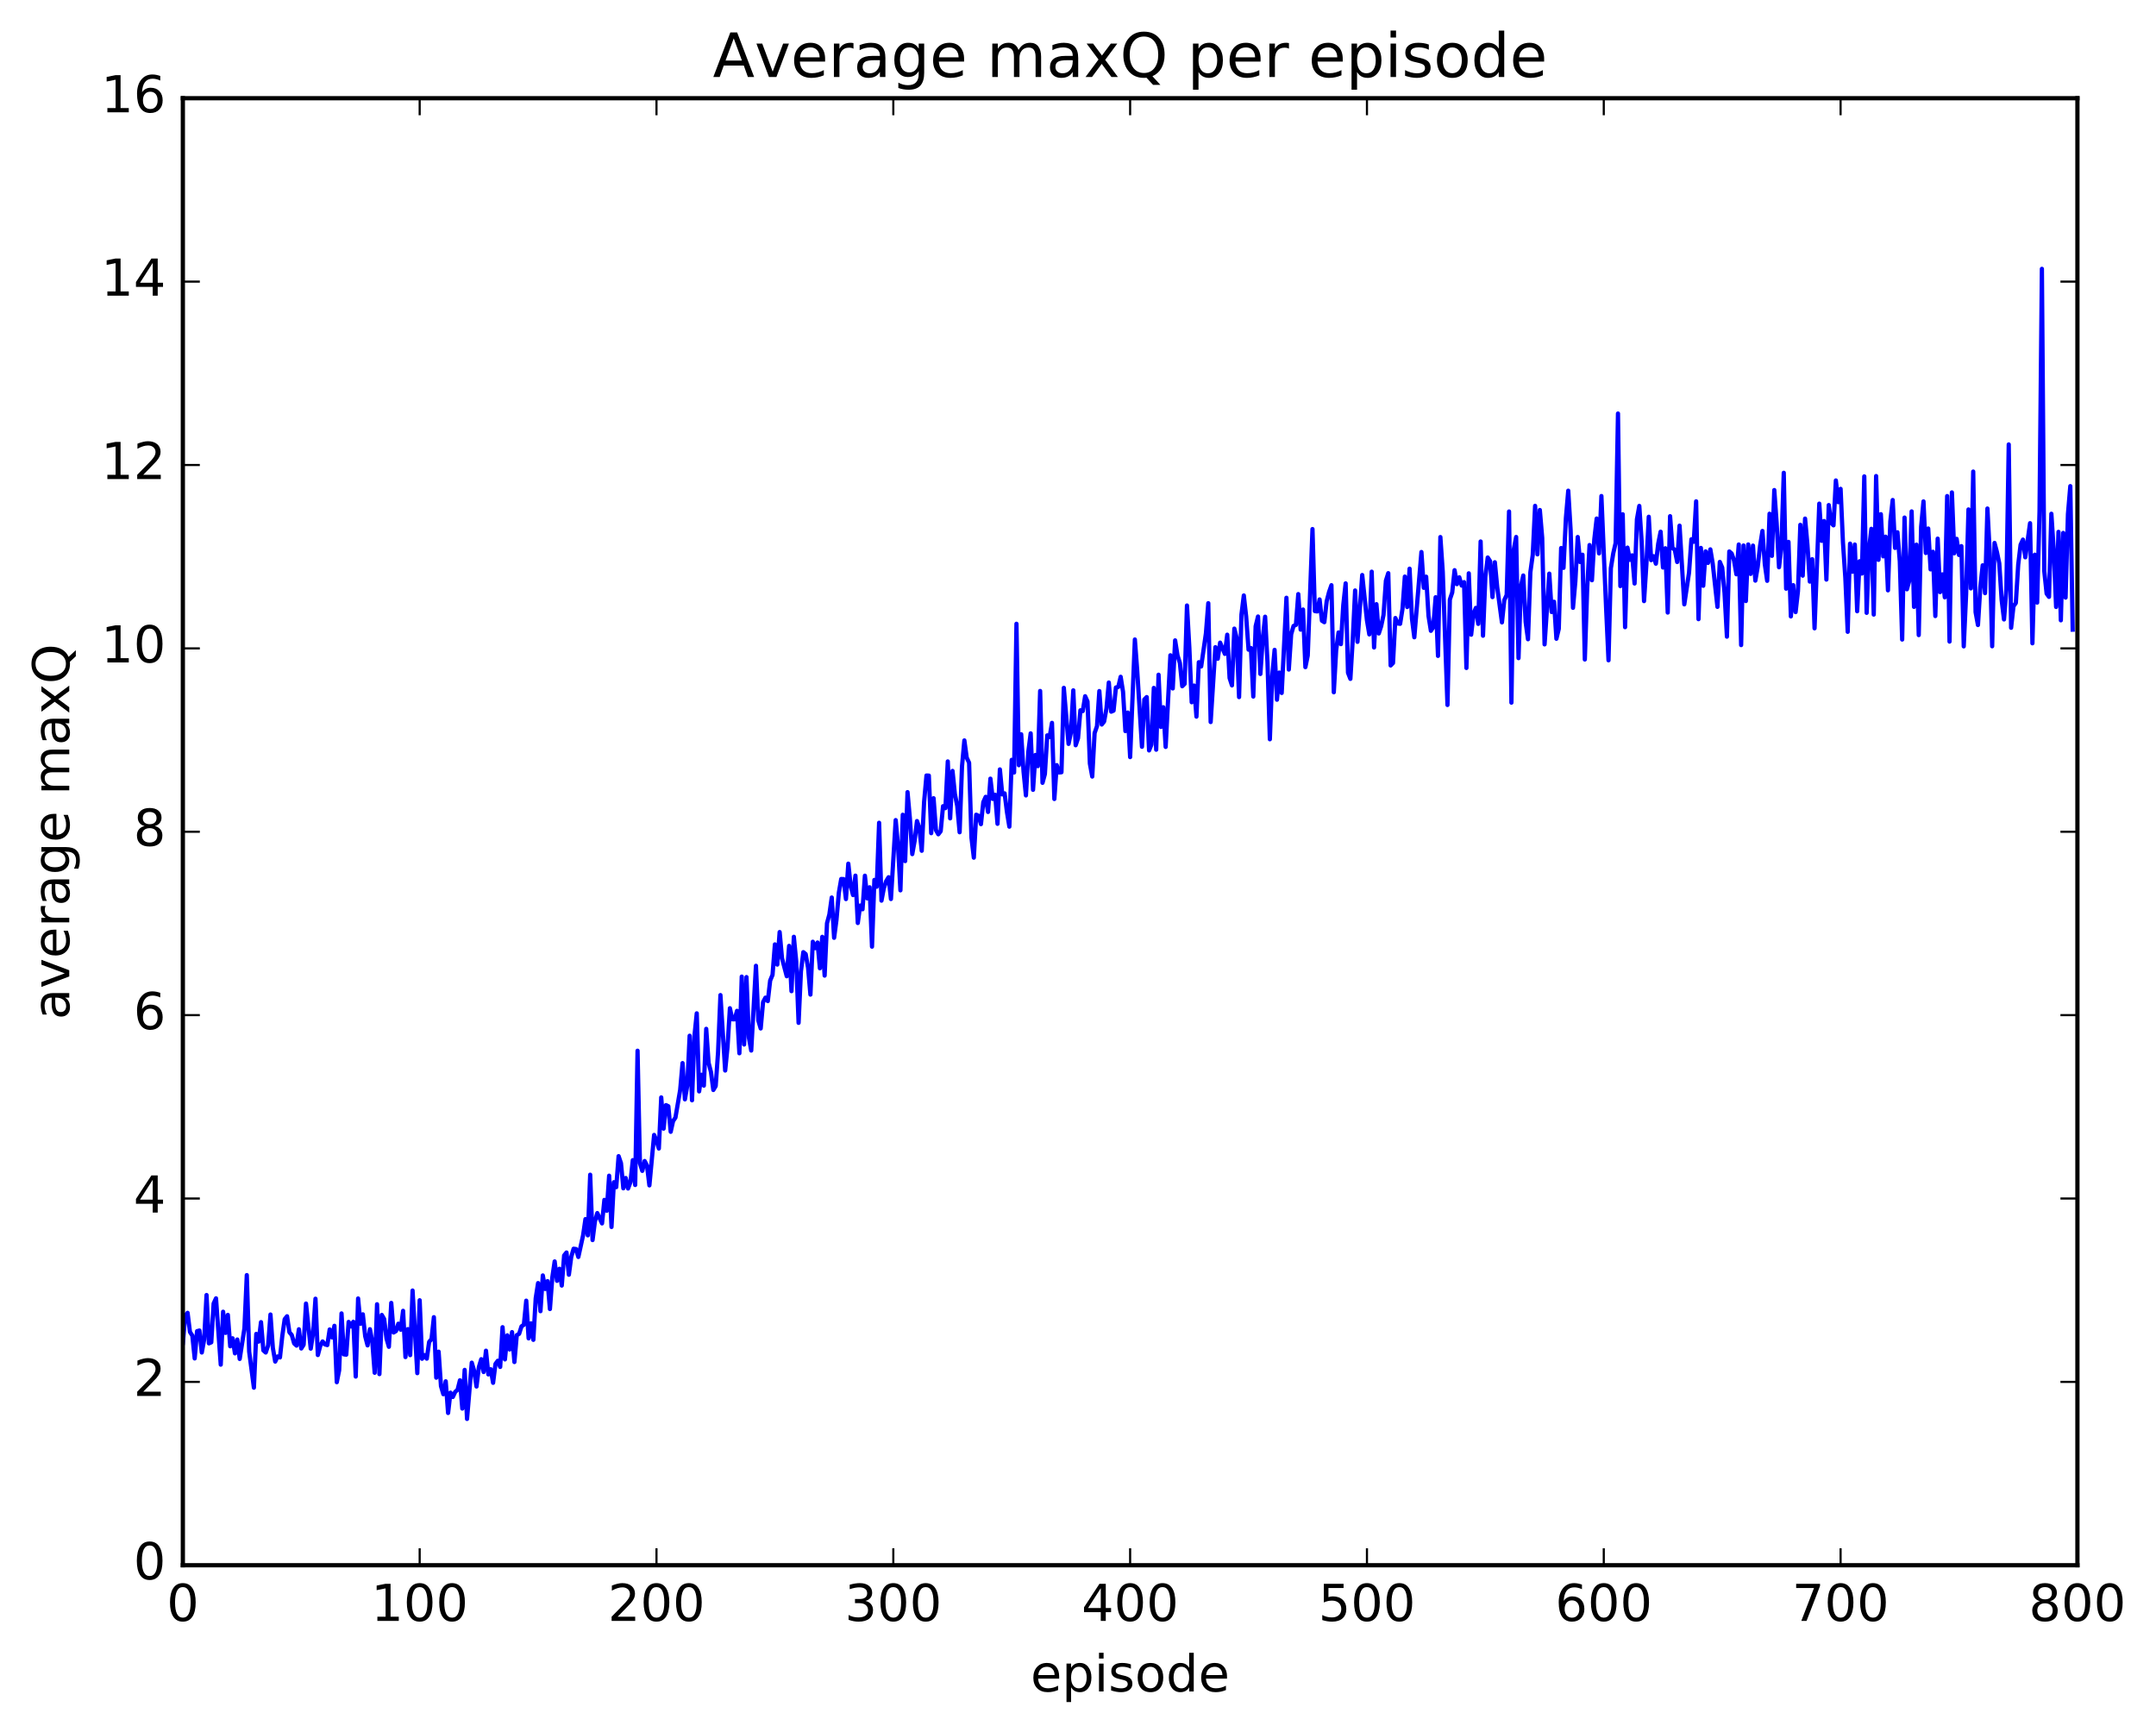 <?xml version="1.0" encoding="utf-8" standalone="no"?>
<!DOCTYPE svg PUBLIC "-//W3C//DTD SVG 1.1//EN"
  "http://www.w3.org/Graphics/SVG/1.1/DTD/svg11.dtd">
<!-- Created with matplotlib (http://matplotlib.org/) -->
<svg height="408pt" version="1.1" viewBox="0 0 508 408" width="508pt" xmlns="http://www.w3.org/2000/svg" xmlns:xlink="http://www.w3.org/1999/xlink">
 <defs>
  <style type="text/css">
*{stroke-linecap:butt;stroke-linejoin:round;stroke-miterlimit:100000;}
  </style>
 </defs>
 <g id="figure_1">
  <g id="patch_1">
   <path d="M 0 408.169 
L 508.136 408.169 
L 508.136 0 
L 0 0 
z
" style="fill:#ffffff;"/>
  </g>
  <g id="axes_1">
   <g id="patch_2">
    <path d="M 43.084 368.742 
L 489.484 368.742 
L 489.484 23.142 
L 43.084 23.142 
z
" style="fill:#ffffff;"/>
   </g>
   <g id="line2d_1">
    <path clip-path="url(#pddc02f835e)" d="M 43.084 316.364 
L 43.642 309.959 
L 44.2 309.282 
L 44.758 313.789 
L 45.316 314.629 
L 45.874 320.016 
L 46.432 313.602 
L 46.99 313.443 
L 47.548 318.622 
L 48.106 315.549 
L 48.664 305.084 
L 49.222 316.47 
L 49.78 316.227 
L 50.338 307.076 
L 50.896 305.86 
L 52.012 321.485 
L 52.57 309.016 
L 53.128 314.009 
L 53.686 309.763 
L 54.244 317.156 
L 54.802 315.281 
L 55.36 318.825 
L 55.918 315.565 
L 56.476 320.141 
L 57.592 312.934 
L 58.15 300.391 
L 58.708 318.394 
L 59.824 326.909 
L 60.382 314.243 
L 60.94 316.06 
L 61.498 311.472 
L 62.056 318.13 
L 62.614 318.622 
L 63.172 316.99 
L 63.73 309.677 
L 64.288 317.533 
L 64.846 320.758 
L 65.404 319.564 
L 65.962 319.788 
L 66.52 314.688 
L 67.078 310.777 
L 67.636 310.088 
L 68.194 313.858 
L 68.752 314.52 
L 69.31 316.493 
L 69.868 316.998 
L 70.426 313.149 
L 70.984 317.672 
L 71.542 316.797 
L 72.1 307.095 
L 73.216 317.714 
L 73.774 314.06 
L 74.332 305.956 
L 74.89 319.225 
L 75.448 317.097 
L 76.006 316.02 
L 76.564 316.715 
L 77.122 316.874 
L 77.68 313.196 
L 78.238 315.078 
L 78.796 312.338 
L 79.354 325.62 
L 79.912 322.809 
L 80.47 309.419 
L 81.028 319.063 
L 81.586 319.132 
L 82.144 311.42 
L 82.702 312.49 
L 83.26 311.379 
L 83.818 324.292 
L 84.376 305.897 
L 84.934 311.858 
L 85.492 309.628 
L 86.05 314.799 
L 86.608 316.947 
L 87.166 313.137 
L 87.724 316.128 
L 88.282 323.399 
L 88.84 307.257 
L 89.398 323.713 
L 89.956 309.773 
L 90.514 310.736 
L 91.072 315.331 
L 91.63 317.277 
L 92.188 306.945 
L 92.746 313.91 
L 93.304 313.571 
L 93.862 311.842 
L 94.42 313.254 
L 94.978 308.806 
L 95.536 319.7 
L 96.094 313.113 
L 96.652 319.245 
L 97.21 304.028 
L 98.326 323.488 
L 98.884 306.318 
L 99.442 320.099 
L 100 319.233 
L 100.558 320.075 
L 101.116 316.128 
L 101.674 315.454 
L 102.232 310.305 
L 102.79 324.555 
L 103.348 318.427 
L 103.906 326.544 
L 104.464 328.448 
L 105.022 325.408 
L 105.58 332.87 
L 106.138 328.08 
L 106.696 329.099 
L 107.254 327.894 
L 107.812 327.415 
L 108.37 325.17 
L 108.928 331.83 
L 109.486 322.721 
L 110.044 334.272 
L 111.16 321.021 
L 111.718 322.934 
L 112.276 326.636 
L 112.834 322.058 
L 113.392 320.2 
L 113.95 323.223 
L 114.508 318.199 
L 115.066 323.785 
L 115.624 322.566 
L 116.182 325.764 
L 116.74 321.319 
L 117.298 320.562 
L 117.856 322.02 
L 118.414 312.662 
L 118.972 320.25 
L 119.53 314.579 
L 120.088 317.914 
L 120.646 313.821 
L 121.204 320.868 
L 121.762 314.54 
L 122.32 314.218 
L 122.878 312.468 
L 123.436 312.085 
L 123.994 306.417 
L 124.552 315.288 
L 125.11 311.752 
L 125.668 315.64 
L 126.226 305.83 
L 126.784 302.27 
L 127.342 308.89 
L 127.9 300.471 
L 128.458 303.655 
L 129.016 301.811 
L 129.574 308.383 
L 130.132 300.969 
L 130.69 297.169 
L 131.248 301.737 
L 131.806 298.907 
L 132.364 302.854 
L 132.922 295.758 
L 133.48 295.066 
L 134.038 300.301 
L 134.596 296.094 
L 135.154 294.18 
L 135.712 294.246 
L 136.27 296.116 
L 137.386 291.031 
L 137.944 287.199 
L 138.502 291.023 
L 139.06 276.741 
L 139.618 292.135 
L 140.176 287.759 
L 140.734 285.774 
L 141.85 288.212 
L 142.408 282.667 
L 142.966 285.235 
L 143.524 276.973 
L 144.082 289.052 
L 144.64 278.507 
L 145.198 279.673 
L 145.756 272.371 
L 146.314 274.016 
L 146.872 279.94 
L 147.43 277.514 
L 147.988 279.991 
L 148.546 278.477 
L 149.104 273.311 
L 149.662 279.163 
L 150.22 247.534 
L 150.778 274.029 
L 151.336 275.836 
L 151.894 273.51 
L 152.452 274.602 
L 153.01 279.252 
L 154.126 267.369 
L 154.684 268.739 
L 155.242 270.571 
L 155.8 258.527 
L 156.358 265.889 
L 156.916 260.346 
L 157.474 260.614 
L 158.032 266.627 
L 158.59 264.11 
L 159.148 263.289 
L 160.264 256.761 
L 160.822 250.447 
L 161.38 258.988 
L 161.938 255.728 
L 162.496 244.003 
L 163.054 259.209 
L 163.612 244.193 
L 164.17 238.723 
L 164.728 257.114 
L 165.286 253.199 
L 165.844 255.755 
L 166.402 242.376 
L 166.96 250.382 
L 167.518 252.549 
L 168.076 256.78 
L 168.634 255.845 
L 169.192 247.893 
L 169.75 234.423 
L 170.866 252.194 
L 171.424 246.621 
L 171.982 237.518 
L 172.54 240.126 
L 173.098 240.123 
L 173.656 238.135 
L 174.214 248.128 
L 174.772 230.072 
L 175.33 246.063 
L 175.888 230.185 
L 176.446 244.389 
L 177.004 247.486 
L 178.12 227.523 
L 178.678 240.403 
L 179.236 242.284 
L 179.794 236.097 
L 180.352 235.031 
L 180.91 235.835 
L 181.468 231 
L 182.026 229.659 
L 182.584 222.48 
L 183.142 227.24 
L 183.7 219.575 
L 184.258 225.747 
L 185.374 229.981 
L 185.932 222.831 
L 186.49 233.5 
L 187.048 220.691 
L 187.606 226.501 
L 188.164 240.962 
L 188.722 228.794 
L 189.28 224.309 
L 189.838 224.772 
L 190.396 227.945 
L 190.954 234.308 
L 191.512 221.856 
L 192.07 223.366 
L 192.628 222.037 
L 193.186 228.111 
L 193.744 220.703 
L 194.302 229.832 
L 194.86 217.492 
L 195.418 215.423 
L 195.976 211.438 
L 196.534 220.928 
L 197.092 216.688 
L 197.65 210.307 
L 198.208 207.075 
L 198.766 207.096 
L 199.324 211.804 
L 199.882 203.465 
L 200.44 208.701 
L 200.998 210.862 
L 201.556 206.287 
L 202.114 217.441 
L 202.672 213.325 
L 203.23 214.206 
L 203.788 206.301 
L 204.346 211.648 
L 204.904 209.026 
L 205.462 223.015 
L 206.02 207.299 
L 206.578 208.897 
L 207.136 193.829 
L 207.694 212.173 
L 208.252 209.253 
L 208.81 207.567 
L 209.368 206.658 
L 209.926 211.788 
L 211.042 193.201 
L 211.6 199.391 
L 212.158 209.744 
L 212.716 191.933 
L 213.274 202.859 
L 213.832 186.61 
L 214.39 192.823 
L 214.948 201.211 
L 215.506 198.094 
L 216.064 193.424 
L 216.622 195.068 
L 217.18 200.423 
L 217.738 188.903 
L 218.296 182.697 
L 218.854 182.718 
L 219.412 196.277 
L 219.97 188.047 
L 220.528 195.563 
L 221.086 196.54 
L 221.644 195.814 
L 222.202 189.922 
L 222.76 190.377 
L 223.318 179.379 
L 223.876 192.787 
L 224.434 181.613 
L 224.992 187.06 
L 225.55 189.868 
L 226.108 196.061 
L 226.666 180.585 
L 227.224 174.43 
L 227.782 178.494 
L 228.34 179.697 
L 228.898 197.332 
L 229.456 202.048 
L 230.014 191.935 
L 230.572 192.191 
L 231.13 194.151 
L 231.688 188.973 
L 232.246 187.724 
L 232.804 191.282 
L 233.362 183.439 
L 233.92 188.216 
L 234.478 187.225 
L 235.036 194.075 
L 235.594 181.259 
L 236.152 187.141 
L 236.71 186.903 
L 237.268 191.348 
L 237.826 194.744 
L 238.384 179.007 
L 238.942 181.992 
L 239.5 146.955 
L 240.058 180.27 
L 240.616 172.982 
L 241.174 181.799 
L 241.732 187.386 
L 242.29 177.16 
L 242.848 172.766 
L 243.406 186.066 
L 243.964 177.866 
L 244.522 180.495 
L 245.08 162.78 
L 245.638 184.417 
L 246.196 182.359 
L 246.754 173.24 
L 247.312 173.637 
L 247.87 170.297 
L 248.428 188.225 
L 248.986 180.244 
L 249.544 181.984 
L 250.102 181.924 
L 250.66 162.044 
L 251.776 175.248 
L 252.334 172.58 
L 252.892 162.63 
L 253.45 175.564 
L 254.008 173.911 
L 254.566 167.337 
L 255.124 167.524 
L 255.682 164.02 
L 256.24 165.258 
L 256.798 179.881 
L 257.356 182.939 
L 257.914 172.697 
L 258.472 171.086 
L 259.03 162.802 
L 259.588 170.685 
L 260.146 169.994 
L 260.704 166.91 
L 261.262 160.789 
L 261.82 167.655 
L 262.378 167.413 
L 262.936 161.958 
L 263.494 161.824 
L 264.052 159.441 
L 264.61 162.958 
L 265.168 172.234 
L 265.726 167.859 
L 266.284 178.359 
L 267.4 150.652 
L 267.958 158.053 
L 269.074 175.925 
L 269.632 164.79 
L 270.19 164.218 
L 270.748 176.784 
L 271.306 175.403 
L 271.864 162.06 
L 272.422 176.613 
L 272.98 158.954 
L 273.538 171.257 
L 274.096 166.613 
L 274.654 175.959 
L 275.77 154.372 
L 276.328 162.181 
L 276.886 150.861 
L 277.444 154.39 
L 278.002 156.188 
L 278.56 161.664 
L 279.118 161.11 
L 279.676 142.645 
L 280.234 152.578 
L 280.792 165.436 
L 281.35 161.51 
L 281.908 168.822 
L 282.466 156.002 
L 283.024 157.004 
L 284.14 149.202 
L 284.698 142.101 
L 285.256 170.096 
L 286.372 152.461 
L 286.93 155.186 
L 287.488 151.395 
L 288.604 154.049 
L 289.162 149.524 
L 289.72 159.733 
L 290.278 161.464 
L 290.836 148.093 
L 291.394 150.34 
L 291.952 164.223 
L 292.51 144.798 
L 293.068 140.279 
L 293.626 145.266 
L 294.184 153.052 
L 294.742 152.66 
L 295.3 164.091 
L 295.858 147.533 
L 296.416 145.236 
L 296.974 158.773 
L 297.532 150.405 
L 298.09 145.288 
L 298.648 156.008 
L 299.206 174.158 
L 299.764 159.283 
L 300.322 153.095 
L 300.88 164.841 
L 301.438 158.437 
L 301.996 163.248 
L 303.112 140.824 
L 303.67 157.735 
L 304.228 149.428 
L 304.786 147.461 
L 305.344 147.223 
L 305.902 139.956 
L 306.46 148.327 
L 307.018 143.589 
L 307.576 157.166 
L 308.134 154.427 
L 309.25 124.637 
L 309.808 143.962 
L 310.366 144.04 
L 310.924 141.218 
L 311.482 146.231 
L 312.04 146.575 
L 312.598 141.621 
L 313.156 139.467 
L 313.714 137.862 
L 314.272 163.083 
L 314.83 153.195 
L 315.388 148.994 
L 315.946 151.744 
L 316.504 142.562 
L 317.062 137.431 
L 317.62 158.484 
L 318.178 159.929 
L 318.736 150.655 
L 319.294 139.104 
L 319.852 151.207 
L 320.968 135.466 
L 322.084 146.132 
L 322.642 149.451 
L 323.2 134.679 
L 323.758 152.534 
L 324.316 142.333 
L 324.874 149.233 
L 325.432 147.514 
L 325.99 144.857 
L 326.548 136.804 
L 327.106 135.027 
L 327.664 156.77 
L 328.222 156.189 
L 328.78 145.597 
L 329.338 146.885 
L 329.896 146.958 
L 330.454 143.462 
L 331.012 135.832 
L 331.57 143.003 
L 332.128 133.977 
L 332.686 145.725 
L 333.244 150.129 
L 334.918 130.046 
L 335.476 138.477 
L 336.034 135.857 
L 336.592 145.123 
L 337.15 148.609 
L 337.708 147.746 
L 338.266 140.699 
L 338.824 154.518 
L 339.382 126.521 
L 339.94 134.617 
L 341.056 166.076 
L 341.614 141.252 
L 342.172 139.587 
L 342.73 134.325 
L 343.288 137.615 
L 343.846 136.005 
L 344.404 137.948 
L 344.962 137.138 
L 345.52 157.358 
L 346.078 135.065 
L 346.636 149.523 
L 347.194 144.53 
L 347.752 143.203 
L 348.31 146.972 
L 348.868 127.564 
L 349.426 149.764 
L 349.984 135.874 
L 350.542 131.338 
L 351.1 132.205 
L 351.658 140.665 
L 352.216 132.452 
L 352.774 138.301 
L 353.89 146.624 
L 354.448 141.375 
L 355.006 140.151 
L 355.564 120.5 
L 356.122 165.529 
L 356.68 129.43 
L 357.238 126.502 
L 357.796 155.041 
L 358.354 138.172 
L 358.912 135.577 
L 359.47 146.519 
L 360.028 150.594 
L 360.586 134.81 
L 361.144 130.736 
L 361.702 119.172 
L 362.26 130.596 
L 362.818 120.147 
L 363.376 126.713 
L 363.934 151.801 
L 365.05 135.137 
L 365.608 144.186 
L 366.166 141.756 
L 366.724 150.476 
L 367.282 148.132 
L 367.84 129.104 
L 368.398 133.78 
L 368.956 122.086 
L 369.514 115.599 
L 370.072 124.89 
L 370.63 143.19 
L 371.188 136.97 
L 371.746 126.512 
L 372.304 132.398 
L 372.862 130.682 
L 373.42 155.362 
L 373.978 138.57 
L 374.536 128.405 
L 375.094 136.69 
L 375.652 127.073 
L 376.21 122.164 
L 376.768 130.37 
L 377.326 116.856 
L 378.442 143.454 
L 379 155.55 
L 379.558 133.86 
L 380.116 130.365 
L 380.674 127.924 
L 381.232 97.418 
L 381.79 138.074 
L 382.348 121.149 
L 382.906 147.749 
L 383.464 129.006 
L 384.022 131.883 
L 384.58 130.828 
L 385.138 137.46 
L 385.696 122.339 
L 386.254 119.187 
L 386.812 127.739 
L 387.37 141.61 
L 387.928 132.913 
L 388.486 121.742 
L 389.044 131.961 
L 389.602 131.026 
L 390.16 132.792 
L 390.718 128.061 
L 391.276 125.262 
L 391.834 133.694 
L 392.392 129.165 
L 392.95 144.305 
L 393.508 121.604 
L 394.066 129.109 
L 394.624 129.523 
L 395.182 132.401 
L 395.74 123.838 
L 396.856 142.369 
L 397.972 134.903 
L 398.53 127.043 
L 399.088 127.631 
L 399.646 118.102 
L 400.204 145.862 
L 400.762 129.084 
L 401.32 137.993 
L 401.878 129.892 
L 402.436 132.613 
L 402.994 129.422 
L 403.552 132.754 
L 404.668 142.966 
L 405.226 132.377 
L 405.784 133.701 
L 406.342 139.721 
L 406.9 149.986 
L 407.458 129.917 
L 408.016 130.391 
L 408.574 132.007 
L 409.132 135.286 
L 409.69 128.275 
L 410.248 151.966 
L 410.806 128.513 
L 411.364 141.593 
L 411.922 128.265 
L 412.48 135.202 
L 413.038 128.535 
L 413.596 136.783 
L 414.154 133.544 
L 414.712 128.601 
L 415.27 125.085 
L 415.828 132.913 
L 416.386 136.828 
L 416.944 121.022 
L 417.502 130.95 
L 418.06 115.448 
L 418.618 123.257 
L 419.176 133.634 
L 419.734 128.755 
L 420.292 111.383 
L 420.85 138.686 
L 421.408 127.663 
L 421.966 145.215 
L 422.524 137.856 
L 423.082 144.198 
L 423.64 139.261 
L 424.198 123.635 
L 424.756 135.615 
L 425.314 122.176 
L 425.872 128.305 
L 426.43 137.01 
L 426.988 131.738 
L 427.546 148.014 
L 428.662 118.65 
L 429.22 127.406 
L 429.778 122.747 
L 430.336 136.536 
L 430.894 118.985 
L 431.452 123.135 
L 432.01 123.759 
L 432.568 113.188 
L 433.126 118.296 
L 433.684 115.165 
L 434.242 127.833 
L 434.8 136.123 
L 435.358 148.844 
L 435.916 128.068 
L 436.474 134.697 
L 437.032 128.286 
L 437.59 143.996 
L 438.148 132.218 
L 438.706 135.116 
L 439.264 112.228 
L 439.822 144.375 
L 440.38 129.386 
L 440.938 124.582 
L 441.496 144.78 
L 442.054 112.149 
L 442.612 131.885 
L 443.17 121.133 
L 443.728 131.069 
L 444.286 126.431 
L 444.844 139.07 
L 445.402 122.818 
L 445.96 117.793 
L 446.518 129.085 
L 447.076 125.382 
L 447.634 132.245 
L 448.192 150.665 
L 448.75 121.932 
L 449.308 138.827 
L 449.866 136.809 
L 450.424 120.477 
L 450.982 142.967 
L 451.54 128.302 
L 452.098 149.614 
L 452.656 124.122 
L 453.214 118.12 
L 453.772 130.279 
L 454.33 124.512 
L 454.888 134.135 
L 455.446 129.984 
L 456.004 145.126 
L 456.562 126.893 
L 457.12 139.491 
L 457.678 135.311 
L 458.236 140.719 
L 458.794 116.866 
L 459.352 151.145 
L 459.91 116.003 
L 460.468 130.348 
L 461.026 126.945 
L 461.584 130.749 
L 462.142 128.658 
L 462.7 152.272 
L 463.258 140.067 
L 463.816 120.019 
L 464.374 138.613 
L 464.932 111.092 
L 465.49 144.2 
L 466.048 147.242 
L 466.606 138.328 
L 467.164 133.176 
L 467.722 139.733 
L 468.28 119.8 
L 468.838 130.416 
L 469.396 152.25 
L 469.954 127.903 
L 470.512 130.022 
L 471.07 132.711 
L 471.628 141.316 
L 472.186 145.928 
L 472.744 138.919 
L 473.302 104.702 
L 473.86 147.893 
L 474.418 142.819 
L 474.976 142.051 
L 475.534 133.029 
L 476.092 128.345 
L 476.65 127.12 
L 477.208 131.291 
L 478.324 123.257 
L 478.882 151.546 
L 479.44 130.68 
L 479.998 141.958 
L 480.556 120.424 
L 481.114 63.335 
L 481.672 134.496 
L 482.23 139.849 
L 482.788 140.606 
L 483.346 121.033 
L 483.904 129.653 
L 484.462 142.986 
L 485.02 125.296 
L 485.578 146.135 
L 486.136 125.548 
L 486.694 140.777 
L 487.252 121.114 
L 487.81 114.524 
L 488.368 148.334 
L 488.368 148.334 
" style="fill:none;stroke:#0000ff;stroke-linecap:square;"/>
   </g>
   <g id="patch_3">
    <path d="M 489.484 368.742 
L 489.484 23.142 
" style="fill:none;stroke:#000000;stroke-linecap:square;stroke-linejoin:miter;"/>
   </g>
   <g id="patch_4">
    <path d="M 43.084 368.742 
L 489.484 368.742 
" style="fill:none;stroke:#000000;stroke-linecap:square;stroke-linejoin:miter;"/>
   </g>
   <g id="patch_5">
    <path d="M 43.084 23.142 
L 489.484 23.142 
" style="fill:none;stroke:#000000;stroke-linecap:square;stroke-linejoin:miter;"/>
   </g>
   <g id="patch_6">
    <path d="M 43.084 368.742 
L 43.084 23.142 
" style="fill:none;stroke:#000000;stroke-linecap:square;stroke-linejoin:miter;"/>
   </g>
   <g id="matplotlib.axis_1">
    <g id="xtick_1">
     <g id="line2d_2">
      <defs>
       <path d="M 0 0 
L 0 -4 
" id="m1ab4e6fade" style="stroke:#000000;stroke-width:0.5;"/>
      </defs>
      <g>
       <use style="stroke:#000000;stroke-width:0.5;" x="43.084" xlink:href="#m1ab4e6fade" y="368.742"/>
      </g>
     </g>
     <g id="line2d_3">
      <defs>
       <path d="M 0 0 
L 0 4 
" id="m54e2d42ecc" style="stroke:#000000;stroke-width:0.5;"/>
      </defs>
      <g>
       <use style="stroke:#000000;stroke-width:0.5;" x="43.084" xlink:href="#m54e2d42ecc" y="23.142"/>
      </g>
     </g>
     <g id="text_1">
      <!-- 0 -->
      <defs>
       <path d="M 31.781 66.406 
Q 24.172 66.406 20.328 58.906 
Q 16.5 51.422 16.5 36.375 
Q 16.5 21.391 20.328 13.891 
Q 24.172 6.391 31.781 6.391 
Q 39.453 6.391 43.281 13.891 
Q 47.125 21.391 47.125 36.375 
Q 47.125 51.422 43.281 58.906 
Q 39.453 66.406 31.781 66.406 
M 31.781 74.219 
Q 44.047 74.219 50.516 64.516 
Q 56.984 54.828 56.984 36.375 
Q 56.984 17.969 50.516 8.266 
Q 44.047 -1.422 31.781 -1.422 
Q 19.531 -1.422 13.062 8.266 
Q 6.594 17.969 6.594 36.375 
Q 6.594 54.828 13.062 64.516 
Q 19.531 74.219 31.781 74.219 
" id="BitstreamVeraSans-Roman-30"/>
      </defs>
      <g transform="translate(39.266 381.86)scale(0.12 -0.12)">
       <use xlink:href="#BitstreamVeraSans-Roman-30"/>
      </g>
     </g>
    </g>
    <g id="xtick_2">
     <g id="line2d_4">
      <g>
       <use style="stroke:#000000;stroke-width:0.5;" x="98.884" xlink:href="#m1ab4e6fade" y="368.742"/>
      </g>
     </g>
     <g id="line2d_5">
      <g>
       <use style="stroke:#000000;stroke-width:0.5;" x="98.884" xlink:href="#m54e2d42ecc" y="23.142"/>
      </g>
     </g>
     <g id="text_2">
      <!-- 100 -->
      <defs>
       <path d="M 12.406 8.297 
L 28.516 8.297 
L 28.516 63.922 
L 10.984 60.406 
L 10.984 69.391 
L 28.422 72.906 
L 38.281 72.906 
L 38.281 8.297 
L 54.391 8.297 
L 54.391 0 
L 12.406 0 
z
" id="BitstreamVeraSans-Roman-31"/>
      </defs>
      <g transform="translate(87.431 381.86)scale(0.12 -0.12)">
       <use xlink:href="#BitstreamVeraSans-Roman-31"/>
       <use x="63.623" xlink:href="#BitstreamVeraSans-Roman-30"/>
       <use x="127.246" xlink:href="#BitstreamVeraSans-Roman-30"/>
      </g>
     </g>
    </g>
    <g id="xtick_3">
     <g id="line2d_6">
      <g>
       <use style="stroke:#000000;stroke-width:0.5;" x="154.684" xlink:href="#m1ab4e6fade" y="368.742"/>
      </g>
     </g>
     <g id="line2d_7">
      <g>
       <use style="stroke:#000000;stroke-width:0.5;" x="154.684" xlink:href="#m54e2d42ecc" y="23.142"/>
      </g>
     </g>
     <g id="text_3">
      <!-- 200 -->
      <defs>
       <path d="M 19.188 8.297 
L 53.609 8.297 
L 53.609 0 
L 7.328 0 
L 7.328 8.297 
Q 12.938 14.109 22.625 23.891 
Q 32.328 33.688 34.812 36.531 
Q 39.547 41.844 41.422 45.531 
Q 43.312 49.219 43.312 52.781 
Q 43.312 58.594 39.234 62.25 
Q 35.156 65.922 28.609 65.922 
Q 23.969 65.922 18.812 64.312 
Q 13.672 62.703 7.812 59.422 
L 7.812 69.391 
Q 13.766 71.781 18.938 73 
Q 24.125 74.219 28.422 74.219 
Q 39.75 74.219 46.484 68.547 
Q 53.219 62.891 53.219 53.422 
Q 53.219 48.922 51.531 44.891 
Q 49.859 40.875 45.406 35.406 
Q 44.188 33.984 37.641 27.219 
Q 31.109 20.453 19.188 8.297 
" id="BitstreamVeraSans-Roman-32"/>
      </defs>
      <g transform="translate(143.231 381.86)scale(0.12 -0.12)">
       <use xlink:href="#BitstreamVeraSans-Roman-32"/>
       <use x="63.623" xlink:href="#BitstreamVeraSans-Roman-30"/>
       <use x="127.246" xlink:href="#BitstreamVeraSans-Roman-30"/>
      </g>
     </g>
    </g>
    <g id="xtick_4">
     <g id="line2d_8">
      <g>
       <use style="stroke:#000000;stroke-width:0.5;" x="210.484" xlink:href="#m1ab4e6fade" y="368.742"/>
      </g>
     </g>
     <g id="line2d_9">
      <g>
       <use style="stroke:#000000;stroke-width:0.5;" x="210.484" xlink:href="#m54e2d42ecc" y="23.142"/>
      </g>
     </g>
     <g id="text_4">
      <!-- 300 -->
      <defs>
       <path d="M 40.578 39.312 
Q 47.656 37.797 51.625 33 
Q 55.609 28.219 55.609 21.188 
Q 55.609 10.406 48.188 4.484 
Q 40.766 -1.422 27.094 -1.422 
Q 22.516 -1.422 17.656 -0.516 
Q 12.797 0.391 7.625 2.203 
L 7.625 11.719 
Q 11.719 9.328 16.594 8.109 
Q 21.484 6.891 26.812 6.891 
Q 36.078 6.891 40.938 10.547 
Q 45.797 14.203 45.797 21.188 
Q 45.797 27.641 41.281 31.266 
Q 36.766 34.906 28.719 34.906 
L 20.219 34.906 
L 20.219 43.016 
L 29.109 43.016 
Q 36.375 43.016 40.234 45.922 
Q 44.094 48.828 44.094 54.297 
Q 44.094 59.906 40.109 62.906 
Q 36.141 65.922 28.719 65.922 
Q 24.656 65.922 20.016 65.031 
Q 15.375 64.156 9.812 62.312 
L 9.812 71.094 
Q 15.438 72.656 20.344 73.438 
Q 25.25 74.219 29.594 74.219 
Q 40.828 74.219 47.359 69.109 
Q 53.906 64.016 53.906 55.328 
Q 53.906 49.266 50.438 45.094 
Q 46.969 40.922 40.578 39.312 
" id="BitstreamVeraSans-Roman-33"/>
      </defs>
      <g transform="translate(199.031 381.86)scale(0.12 -0.12)">
       <use xlink:href="#BitstreamVeraSans-Roman-33"/>
       <use x="63.623" xlink:href="#BitstreamVeraSans-Roman-30"/>
       <use x="127.246" xlink:href="#BitstreamVeraSans-Roman-30"/>
      </g>
     </g>
    </g>
    <g id="xtick_5">
     <g id="line2d_10">
      <g>
       <use style="stroke:#000000;stroke-width:0.5;" x="266.284" xlink:href="#m1ab4e6fade" y="368.742"/>
      </g>
     </g>
     <g id="line2d_11">
      <g>
       <use style="stroke:#000000;stroke-width:0.5;" x="266.284" xlink:href="#m54e2d42ecc" y="23.142"/>
      </g>
     </g>
     <g id="text_5">
      <!-- 400 -->
      <defs>
       <path d="M 37.797 64.312 
L 12.891 25.391 
L 37.797 25.391 
z
M 35.203 72.906 
L 47.609 72.906 
L 47.609 25.391 
L 58.016 25.391 
L 58.016 17.188 
L 47.609 17.188 
L 47.609 0 
L 37.797 0 
L 37.797 17.188 
L 4.891 17.188 
L 4.891 26.703 
z
" id="BitstreamVeraSans-Roman-34"/>
      </defs>
      <g transform="translate(254.831 381.86)scale(0.12 -0.12)">
       <use xlink:href="#BitstreamVeraSans-Roman-34"/>
       <use x="63.623" xlink:href="#BitstreamVeraSans-Roman-30"/>
       <use x="127.246" xlink:href="#BitstreamVeraSans-Roman-30"/>
      </g>
     </g>
    </g>
    <g id="xtick_6">
     <g id="line2d_12">
      <g>
       <use style="stroke:#000000;stroke-width:0.5;" x="322.084" xlink:href="#m1ab4e6fade" y="368.742"/>
      </g>
     </g>
     <g id="line2d_13">
      <g>
       <use style="stroke:#000000;stroke-width:0.5;" x="322.084" xlink:href="#m54e2d42ecc" y="23.142"/>
      </g>
     </g>
     <g id="text_6">
      <!-- 500 -->
      <defs>
       <path d="M 10.797 72.906 
L 49.516 72.906 
L 49.516 64.594 
L 19.828 64.594 
L 19.828 46.734 
Q 21.969 47.469 24.109 47.828 
Q 26.266 48.188 28.422 48.188 
Q 40.625 48.188 47.75 41.5 
Q 54.891 34.812 54.891 23.391 
Q 54.891 11.625 47.562 5.094 
Q 40.234 -1.422 26.906 -1.422 
Q 22.312 -1.422 17.547 -0.641 
Q 12.797 0.141 7.719 1.703 
L 7.719 11.625 
Q 12.109 9.234 16.797 8.062 
Q 21.484 6.891 26.703 6.891 
Q 35.156 6.891 40.078 11.328 
Q 45.016 15.766 45.016 23.391 
Q 45.016 31 40.078 35.438 
Q 35.156 39.891 26.703 39.891 
Q 22.75 39.891 18.812 39.016 
Q 14.891 38.141 10.797 36.281 
z
" id="BitstreamVeraSans-Roman-35"/>
      </defs>
      <g transform="translate(310.631 381.86)scale(0.12 -0.12)">
       <use xlink:href="#BitstreamVeraSans-Roman-35"/>
       <use x="63.623" xlink:href="#BitstreamVeraSans-Roman-30"/>
       <use x="127.246" xlink:href="#BitstreamVeraSans-Roman-30"/>
      </g>
     </g>
    </g>
    <g id="xtick_7">
     <g id="line2d_14">
      <g>
       <use style="stroke:#000000;stroke-width:0.5;" x="377.884" xlink:href="#m1ab4e6fade" y="368.742"/>
      </g>
     </g>
     <g id="line2d_15">
      <g>
       <use style="stroke:#000000;stroke-width:0.5;" x="377.884" xlink:href="#m54e2d42ecc" y="23.142"/>
      </g>
     </g>
     <g id="text_7">
      <!-- 600 -->
      <defs>
       <path d="M 33.016 40.375 
Q 26.375 40.375 22.484 35.828 
Q 18.609 31.297 18.609 23.391 
Q 18.609 15.531 22.484 10.953 
Q 26.375 6.391 33.016 6.391 
Q 39.656 6.391 43.531 10.953 
Q 47.406 15.531 47.406 23.391 
Q 47.406 31.297 43.531 35.828 
Q 39.656 40.375 33.016 40.375 
M 52.594 71.297 
L 52.594 62.312 
Q 48.875 64.062 45.094 64.984 
Q 41.312 65.922 37.594 65.922 
Q 27.828 65.922 22.672 59.328 
Q 17.531 52.734 16.797 39.406 
Q 19.672 43.656 24.016 45.922 
Q 28.375 48.188 33.594 48.188 
Q 44.578 48.188 50.953 41.516 
Q 57.328 34.859 57.328 23.391 
Q 57.328 12.156 50.688 5.359 
Q 44.047 -1.422 33.016 -1.422 
Q 20.359 -1.422 13.672 8.266 
Q 6.984 17.969 6.984 36.375 
Q 6.984 53.656 15.188 63.938 
Q 23.391 74.219 37.203 74.219 
Q 40.922 74.219 44.703 73.484 
Q 48.484 72.75 52.594 71.297 
" id="BitstreamVeraSans-Roman-36"/>
      </defs>
      <g transform="translate(366.431 381.86)scale(0.12 -0.12)">
       <use xlink:href="#BitstreamVeraSans-Roman-36"/>
       <use x="63.623" xlink:href="#BitstreamVeraSans-Roman-30"/>
       <use x="127.246" xlink:href="#BitstreamVeraSans-Roman-30"/>
      </g>
     </g>
    </g>
    <g id="xtick_8">
     <g id="line2d_16">
      <g>
       <use style="stroke:#000000;stroke-width:0.5;" x="433.684" xlink:href="#m1ab4e6fade" y="368.742"/>
      </g>
     </g>
     <g id="line2d_17">
      <g>
       <use style="stroke:#000000;stroke-width:0.5;" x="433.684" xlink:href="#m54e2d42ecc" y="23.142"/>
      </g>
     </g>
     <g id="text_8">
      <!-- 700 -->
      <defs>
       <path d="M 8.203 72.906 
L 55.078 72.906 
L 55.078 68.703 
L 28.609 0 
L 18.312 0 
L 43.219 64.594 
L 8.203 64.594 
z
" id="BitstreamVeraSans-Roman-37"/>
      </defs>
      <g transform="translate(422.231 381.86)scale(0.12 -0.12)">
       <use xlink:href="#BitstreamVeraSans-Roman-37"/>
       <use x="63.623" xlink:href="#BitstreamVeraSans-Roman-30"/>
       <use x="127.246" xlink:href="#BitstreamVeraSans-Roman-30"/>
      </g>
     </g>
    </g>
    <g id="xtick_9">
     <g id="line2d_18">
      <g>
       <use style="stroke:#000000;stroke-width:0.5;" x="489.484" xlink:href="#m1ab4e6fade" y="368.742"/>
      </g>
     </g>
     <g id="line2d_19">
      <g>
       <use style="stroke:#000000;stroke-width:0.5;" x="489.484" xlink:href="#m54e2d42ecc" y="23.142"/>
      </g>
     </g>
     <g id="text_9">
      <!-- 800 -->
      <defs>
       <path d="M 31.781 34.625 
Q 24.75 34.625 20.719 30.859 
Q 16.703 27.094 16.703 20.516 
Q 16.703 13.922 20.719 10.156 
Q 24.75 6.391 31.781 6.391 
Q 38.812 6.391 42.859 10.172 
Q 46.922 13.969 46.922 20.516 
Q 46.922 27.094 42.891 30.859 
Q 38.875 34.625 31.781 34.625 
M 21.922 38.812 
Q 15.578 40.375 12.031 44.719 
Q 8.5 49.078 8.5 55.328 
Q 8.5 64.062 14.719 69.141 
Q 20.953 74.219 31.781 74.219 
Q 42.672 74.219 48.875 69.141 
Q 55.078 64.062 55.078 55.328 
Q 55.078 49.078 51.531 44.719 
Q 48 40.375 41.703 38.812 
Q 48.828 37.156 52.797 32.312 
Q 56.781 27.484 56.781 20.516 
Q 56.781 9.906 50.312 4.234 
Q 43.844 -1.422 31.781 -1.422 
Q 19.734 -1.422 13.25 4.234 
Q 6.781 9.906 6.781 20.516 
Q 6.781 27.484 10.781 32.312 
Q 14.797 37.156 21.922 38.812 
M 18.312 54.391 
Q 18.312 48.734 21.844 45.562 
Q 25.391 42.391 31.781 42.391 
Q 38.141 42.391 41.719 45.562 
Q 45.312 48.734 45.312 54.391 
Q 45.312 60.062 41.719 63.234 
Q 38.141 66.406 31.781 66.406 
Q 25.391 66.406 21.844 63.234 
Q 18.312 60.062 18.312 54.391 
" id="BitstreamVeraSans-Roman-38"/>
      </defs>
      <g transform="translate(478.031 381.86)scale(0.12 -0.12)">
       <use xlink:href="#BitstreamVeraSans-Roman-38"/>
       <use x="63.623" xlink:href="#BitstreamVeraSans-Roman-30"/>
       <use x="127.246" xlink:href="#BitstreamVeraSans-Roman-30"/>
      </g>
     </g>
    </g>
    <g id="text_10">
     <!-- episode -->
     <defs>
      <path d="M 56.203 29.594 
L 56.203 25.203 
L 14.891 25.203 
Q 15.484 15.922 20.484 11.062 
Q 25.484 6.203 34.422 6.203 
Q 39.594 6.203 44.453 7.469 
Q 49.312 8.734 54.109 11.281 
L 54.109 2.781 
Q 49.266 0.734 44.188 -0.344 
Q 39.109 -1.422 33.891 -1.422 
Q 20.797 -1.422 13.156 6.188 
Q 5.516 13.812 5.516 26.812 
Q 5.516 40.234 12.766 48.109 
Q 20.016 56 32.328 56 
Q 43.359 56 49.781 48.891 
Q 56.203 41.797 56.203 29.594 
M 47.219 32.234 
Q 47.125 39.594 43.094 43.984 
Q 39.062 48.391 32.422 48.391 
Q 24.906 48.391 20.391 44.141 
Q 15.875 39.891 15.188 32.172 
z
" id="BitstreamVeraSans-Roman-65"/>
      <path d="M 18.109 8.203 
L 18.109 -20.797 
L 9.078 -20.797 
L 9.078 54.688 
L 18.109 54.688 
L 18.109 46.391 
Q 20.953 51.266 25.266 53.625 
Q 29.594 56 35.594 56 
Q 45.562 56 51.781 48.094 
Q 58.016 40.188 58.016 27.297 
Q 58.016 14.406 51.781 6.484 
Q 45.562 -1.422 35.594 -1.422 
Q 29.594 -1.422 25.266 0.953 
Q 20.953 3.328 18.109 8.203 
M 48.688 27.297 
Q 48.688 37.203 44.609 42.844 
Q 40.531 48.484 33.406 48.484 
Q 26.266 48.484 22.188 42.844 
Q 18.109 37.203 18.109 27.297 
Q 18.109 17.391 22.188 11.75 
Q 26.266 6.109 33.406 6.109 
Q 40.531 6.109 44.609 11.75 
Q 48.688 17.391 48.688 27.297 
" id="BitstreamVeraSans-Roman-70"/>
      <path d="M 44.281 53.078 
L 44.281 44.578 
Q 40.484 46.531 36.375 47.5 
Q 32.281 48.484 27.875 48.484 
Q 21.188 48.484 17.844 46.438 
Q 14.5 44.391 14.5 40.281 
Q 14.5 37.156 16.891 35.375 
Q 19.281 33.594 26.516 31.984 
L 29.594 31.297 
Q 39.156 29.25 43.188 25.516 
Q 47.219 21.781 47.219 15.094 
Q 47.219 7.469 41.188 3.016 
Q 35.156 -1.422 24.609 -1.422 
Q 20.219 -1.422 15.453 -0.562 
Q 10.688 0.297 5.422 2 
L 5.422 11.281 
Q 10.406 8.688 15.234 7.391 
Q 20.062 6.109 24.812 6.109 
Q 31.156 6.109 34.562 8.281 
Q 37.984 10.453 37.984 14.406 
Q 37.984 18.062 35.516 20.016 
Q 33.062 21.969 24.703 23.781 
L 21.578 24.516 
Q 13.234 26.266 9.516 29.906 
Q 5.812 33.547 5.812 39.891 
Q 5.812 47.609 11.281 51.797 
Q 16.75 56 26.812 56 
Q 31.781 56 36.172 55.266 
Q 40.578 54.547 44.281 53.078 
" id="BitstreamVeraSans-Roman-73"/>
      <path d="M 9.422 54.688 
L 18.406 54.688 
L 18.406 0 
L 9.422 0 
z
M 9.422 75.984 
L 18.406 75.984 
L 18.406 64.594 
L 9.422 64.594 
z
" id="BitstreamVeraSans-Roman-69"/>
      <path d="M 30.609 48.391 
Q 23.391 48.391 19.188 42.75 
Q 14.984 37.109 14.984 27.297 
Q 14.984 17.484 19.156 11.844 
Q 23.344 6.203 30.609 6.203 
Q 37.797 6.203 41.984 11.859 
Q 46.188 17.531 46.188 27.297 
Q 46.188 37.016 41.984 42.703 
Q 37.797 48.391 30.609 48.391 
M 30.609 56 
Q 42.328 56 49.016 48.375 
Q 55.719 40.766 55.719 27.297 
Q 55.719 13.875 49.016 6.219 
Q 42.328 -1.422 30.609 -1.422 
Q 18.844 -1.422 12.172 6.219 
Q 5.516 13.875 5.516 27.297 
Q 5.516 40.766 12.172 48.375 
Q 18.844 56 30.609 56 
" id="BitstreamVeraSans-Roman-6f"/>
      <path d="M 45.406 46.391 
L 45.406 75.984 
L 54.391 75.984 
L 54.391 0 
L 45.406 0 
L 45.406 8.203 
Q 42.578 3.328 38.25 0.953 
Q 33.938 -1.422 27.875 -1.422 
Q 17.969 -1.422 11.734 6.484 
Q 5.516 14.406 5.516 27.297 
Q 5.516 40.188 11.734 48.094 
Q 17.969 56 27.875 56 
Q 33.938 56 38.25 53.625 
Q 42.578 51.266 45.406 46.391 
M 14.797 27.297 
Q 14.797 17.391 18.875 11.75 
Q 22.953 6.109 30.078 6.109 
Q 37.203 6.109 41.297 11.75 
Q 45.406 17.391 45.406 27.297 
Q 45.406 37.203 41.297 42.844 
Q 37.203 48.484 30.078 48.484 
Q 22.953 48.484 18.875 42.844 
Q 14.797 37.203 14.797 27.297 
" id="BitstreamVeraSans-Roman-64"/>
     </defs>
     <g transform="translate(242.818 398.474)scale(0.12 -0.12)">
      <use xlink:href="#BitstreamVeraSans-Roman-65"/>
      <use x="61.523" xlink:href="#BitstreamVeraSans-Roman-70"/>
      <use x="125.0" xlink:href="#BitstreamVeraSans-Roman-69"/>
      <use x="152.783" xlink:href="#BitstreamVeraSans-Roman-73"/>
      <use x="204.883" xlink:href="#BitstreamVeraSans-Roman-6f"/>
      <use x="266.064" xlink:href="#BitstreamVeraSans-Roman-64"/>
      <use x="329.541" xlink:href="#BitstreamVeraSans-Roman-65"/>
     </g>
    </g>
   </g>
   <g id="matplotlib.axis_2">
    <g id="ytick_1">
     <g id="line2d_20">
      <defs>
       <path d="M 0 0 
L 4 0 
" id="m228f62108e" style="stroke:#000000;stroke-width:0.5;"/>
      </defs>
      <g>
       <use style="stroke:#000000;stroke-width:0.5;" x="43.084" xlink:href="#m228f62108e" y="368.742"/>
      </g>
     </g>
     <g id="line2d_21">
      <defs>
       <path d="M 0 0 
L -4 0 
" id="md4eab2a286" style="stroke:#000000;stroke-width:0.5;"/>
      </defs>
      <g>
       <use style="stroke:#000000;stroke-width:0.5;" x="489.484" xlink:href="#md4eab2a286" y="368.742"/>
      </g>
     </g>
     <g id="text_11">
      <!-- 0 -->
      <g transform="translate(31.449 372.053)scale(0.12 -0.12)">
       <use xlink:href="#BitstreamVeraSans-Roman-30"/>
      </g>
     </g>
    </g>
    <g id="ytick_2">
     <g id="line2d_22">
      <g>
       <use style="stroke:#000000;stroke-width:0.5;" x="43.084" xlink:href="#m228f62108e" y="325.542"/>
      </g>
     </g>
     <g id="line2d_23">
      <g>
       <use style="stroke:#000000;stroke-width:0.5;" x="489.484" xlink:href="#md4eab2a286" y="325.542"/>
      </g>
     </g>
     <g id="text_12">
      <!-- 2 -->
      <g transform="translate(31.449 328.853)scale(0.12 -0.12)">
       <use xlink:href="#BitstreamVeraSans-Roman-32"/>
      </g>
     </g>
    </g>
    <g id="ytick_3">
     <g id="line2d_24">
      <g>
       <use style="stroke:#000000;stroke-width:0.5;" x="43.084" xlink:href="#m228f62108e" y="282.342"/>
      </g>
     </g>
     <g id="line2d_25">
      <g>
       <use style="stroke:#000000;stroke-width:0.5;" x="489.484" xlink:href="#md4eab2a286" y="282.342"/>
      </g>
     </g>
     <g id="text_13">
      <!-- 4 -->
      <g transform="translate(31.449 285.653)scale(0.12 -0.12)">
       <use xlink:href="#BitstreamVeraSans-Roman-34"/>
      </g>
     </g>
    </g>
    <g id="ytick_4">
     <g id="line2d_26">
      <g>
       <use style="stroke:#000000;stroke-width:0.5;" x="43.084" xlink:href="#m228f62108e" y="239.142"/>
      </g>
     </g>
     <g id="line2d_27">
      <g>
       <use style="stroke:#000000;stroke-width:0.5;" x="489.484" xlink:href="#md4eab2a286" y="239.142"/>
      </g>
     </g>
     <g id="text_14">
      <!-- 6 -->
      <g transform="translate(31.449 242.453)scale(0.12 -0.12)">
       <use xlink:href="#BitstreamVeraSans-Roman-36"/>
      </g>
     </g>
    </g>
    <g id="ytick_5">
     <g id="line2d_28">
      <g>
       <use style="stroke:#000000;stroke-width:0.5;" x="43.084" xlink:href="#m228f62108e" y="195.942"/>
      </g>
     </g>
     <g id="line2d_29">
      <g>
       <use style="stroke:#000000;stroke-width:0.5;" x="489.484" xlink:href="#md4eab2a286" y="195.942"/>
      </g>
     </g>
     <g id="text_15">
      <!-- 8 -->
      <g transform="translate(31.449 199.253)scale(0.12 -0.12)">
       <use xlink:href="#BitstreamVeraSans-Roman-38"/>
      </g>
     </g>
    </g>
    <g id="ytick_6">
     <g id="line2d_30">
      <g>
       <use style="stroke:#000000;stroke-width:0.5;" x="43.084" xlink:href="#m228f62108e" y="152.742"/>
      </g>
     </g>
     <g id="line2d_31">
      <g>
       <use style="stroke:#000000;stroke-width:0.5;" x="489.484" xlink:href="#md4eab2a286" y="152.742"/>
      </g>
     </g>
     <g id="text_16">
      <!-- 10 -->
      <g transform="translate(23.814 156.053)scale(0.12 -0.12)">
       <use xlink:href="#BitstreamVeraSans-Roman-31"/>
       <use x="63.623" xlink:href="#BitstreamVeraSans-Roman-30"/>
      </g>
     </g>
    </g>
    <g id="ytick_7">
     <g id="line2d_32">
      <g>
       <use style="stroke:#000000;stroke-width:0.5;" x="43.084" xlink:href="#m228f62108e" y="109.542"/>
      </g>
     </g>
     <g id="line2d_33">
      <g>
       <use style="stroke:#000000;stroke-width:0.5;" x="489.484" xlink:href="#md4eab2a286" y="109.542"/>
      </g>
     </g>
     <g id="text_17">
      <!-- 12 -->
      <g transform="translate(23.814 112.853)scale(0.12 -0.12)">
       <use xlink:href="#BitstreamVeraSans-Roman-31"/>
       <use x="63.623" xlink:href="#BitstreamVeraSans-Roman-32"/>
      </g>
     </g>
    </g>
    <g id="ytick_8">
     <g id="line2d_34">
      <g>
       <use style="stroke:#000000;stroke-width:0.5;" x="43.084" xlink:href="#m228f62108e" y="66.342"/>
      </g>
     </g>
     <g id="line2d_35">
      <g>
       <use style="stroke:#000000;stroke-width:0.5;" x="489.484" xlink:href="#md4eab2a286" y="66.342"/>
      </g>
     </g>
     <g id="text_18">
      <!-- 14 -->
      <g transform="translate(23.814 69.653)scale(0.12 -0.12)">
       <use xlink:href="#BitstreamVeraSans-Roman-31"/>
       <use x="63.623" xlink:href="#BitstreamVeraSans-Roman-34"/>
      </g>
     </g>
    </g>
    <g id="ytick_9">
     <g id="line2d_36">
      <g>
       <use style="stroke:#000000;stroke-width:0.5;" x="43.084" xlink:href="#m228f62108e" y="23.142"/>
      </g>
     </g>
     <g id="line2d_37">
      <g>
       <use style="stroke:#000000;stroke-width:0.5;" x="489.484" xlink:href="#md4eab2a286" y="23.142"/>
      </g>
     </g>
     <g id="text_19">
      <!-- 16 -->
      <g transform="translate(23.814 26.453)scale(0.12 -0.12)">
       <use xlink:href="#BitstreamVeraSans-Roman-31"/>
       <use x="63.623" xlink:href="#BitstreamVeraSans-Roman-36"/>
      </g>
     </g>
    </g>
    <g id="text_20">
     <!-- average maxQ -->
     <defs>
      <path d="M 54.891 54.688 
L 35.109 28.078 
L 55.906 0 
L 45.312 0 
L 29.391 21.484 
L 13.484 0 
L 2.875 0 
L 24.125 28.609 
L 4.688 54.688 
L 15.281 54.688 
L 29.781 35.203 
L 44.281 54.688 
z
" id="BitstreamVeraSans-Roman-78"/>
      <path d="M 52 44.188 
Q 55.375 50.25 60.062 53.125 
Q 64.75 56 71.094 56 
Q 79.641 56 84.281 50.016 
Q 88.922 44.047 88.922 33.016 
L 88.922 0 
L 79.891 0 
L 79.891 32.719 
Q 79.891 40.578 77.094 44.375 
Q 74.312 48.188 68.609 48.188 
Q 61.625 48.188 57.562 43.547 
Q 53.516 38.922 53.516 30.906 
L 53.516 0 
L 44.484 0 
L 44.484 32.719 
Q 44.484 40.625 41.703 44.406 
Q 38.922 48.188 33.109 48.188 
Q 26.219 48.188 22.156 43.531 
Q 18.109 38.875 18.109 30.906 
L 18.109 0 
L 9.078 0 
L 9.078 54.688 
L 18.109 54.688 
L 18.109 46.188 
Q 21.188 51.219 25.484 53.609 
Q 29.781 56 35.688 56 
Q 41.656 56 45.828 52.969 
Q 50 49.953 52 44.188 
" id="BitstreamVeraSans-Roman-6d"/>
      <path d="M 39.406 66.219 
Q 28.656 66.219 22.328 58.203 
Q 16.016 50.203 16.016 36.375 
Q 16.016 22.609 22.328 14.594 
Q 28.656 6.594 39.406 6.594 
Q 50.141 6.594 56.422 14.594 
Q 62.703 22.609 62.703 36.375 
Q 62.703 50.203 56.422 58.203 
Q 50.141 66.219 39.406 66.219 
M 53.219 1.312 
L 66.219 -12.891 
L 54.297 -12.891 
L 43.5 -1.219 
Q 41.891 -1.312 41.031 -1.359 
Q 40.188 -1.422 39.406 -1.422 
Q 24.031 -1.422 14.812 8.859 
Q 5.609 19.141 5.609 36.375 
Q 5.609 53.656 14.812 63.938 
Q 24.031 74.219 39.406 74.219 
Q 54.734 74.219 63.906 63.938 
Q 73.094 53.656 73.094 36.375 
Q 73.094 23.688 67.984 14.641 
Q 62.891 5.609 53.219 1.312 
" id="BitstreamVeraSans-Roman-51"/>
      <path d="M 2.984 54.688 
L 12.5 54.688 
L 29.594 8.797 
L 46.688 54.688 
L 56.203 54.688 
L 35.688 0 
L 23.484 0 
z
" id="BitstreamVeraSans-Roman-76"/>
      <path d="M 41.109 46.297 
Q 39.594 47.172 37.812 47.578 
Q 36.031 48 33.891 48 
Q 26.266 48 22.188 43.047 
Q 18.109 38.094 18.109 28.812 
L 18.109 0 
L 9.078 0 
L 9.078 54.688 
L 18.109 54.688 
L 18.109 46.188 
Q 20.953 51.172 25.484 53.578 
Q 30.031 56 36.531 56 
Q 37.453 56 38.578 55.875 
Q 39.703 55.766 41.062 55.516 
z
" id="BitstreamVeraSans-Roman-72"/>
      <path d="M 34.281 27.484 
Q 23.391 27.484 19.188 25 
Q 14.984 22.516 14.984 16.5 
Q 14.984 11.719 18.141 8.906 
Q 21.297 6.109 26.703 6.109 
Q 34.188 6.109 38.703 11.406 
Q 43.219 16.703 43.219 25.484 
L 43.219 27.484 
z
M 52.203 31.203 
L 52.203 0 
L 43.219 0 
L 43.219 8.297 
Q 40.141 3.328 35.547 0.953 
Q 30.953 -1.422 24.312 -1.422 
Q 15.922 -1.422 10.953 3.297 
Q 6 8.016 6 15.922 
Q 6 25.141 12.172 29.828 
Q 18.359 34.516 30.609 34.516 
L 43.219 34.516 
L 43.219 35.406 
Q 43.219 41.609 39.141 45 
Q 35.062 48.391 27.688 48.391 
Q 23 48.391 18.547 47.266 
Q 14.109 46.141 10.016 43.891 
L 10.016 52.203 
Q 14.938 54.109 19.578 55.047 
Q 24.219 56 28.609 56 
Q 40.484 56 46.344 49.844 
Q 52.203 43.703 52.203 31.203 
" id="BitstreamVeraSans-Roman-61"/>
      <path d="M 45.406 27.984 
Q 45.406 37.75 41.375 43.109 
Q 37.359 48.484 30.078 48.484 
Q 22.859 48.484 18.828 43.109 
Q 14.797 37.75 14.797 27.984 
Q 14.797 18.266 18.828 12.891 
Q 22.859 7.516 30.078 7.516 
Q 37.359 7.516 41.375 12.891 
Q 45.406 18.266 45.406 27.984 
M 54.391 6.781 
Q 54.391 -7.172 48.188 -13.984 
Q 42 -20.797 29.203 -20.797 
Q 24.469 -20.797 20.266 -20.094 
Q 16.062 -19.391 12.109 -17.922 
L 12.109 -9.188 
Q 16.062 -11.328 19.922 -12.344 
Q 23.781 -13.375 27.781 -13.375 
Q 36.625 -13.375 41.016 -8.766 
Q 45.406 -4.156 45.406 5.172 
L 45.406 9.625 
Q 42.625 4.781 38.281 2.391 
Q 33.938 0 27.875 0 
Q 17.828 0 11.672 7.656 
Q 5.516 15.328 5.516 27.984 
Q 5.516 40.672 11.672 48.328 
Q 17.828 56 27.875 56 
Q 33.938 56 38.281 53.609 
Q 42.625 51.219 45.406 46.391 
L 45.406 54.688 
L 54.391 54.688 
z
" id="BitstreamVeraSans-Roman-67"/>
      <path id="BitstreamVeraSans-Roman-20"/>
     </defs>
     <g transform="translate(16.318 240.209)rotate(-90.0)scale(0.12 -0.12)">
      <use xlink:href="#BitstreamVeraSans-Roman-61"/>
      <use x="61.279" xlink:href="#BitstreamVeraSans-Roman-76"/>
      <use x="120.459" xlink:href="#BitstreamVeraSans-Roman-65"/>
      <use x="181.982" xlink:href="#BitstreamVeraSans-Roman-72"/>
      <use x="223.096" xlink:href="#BitstreamVeraSans-Roman-61"/>
      <use x="284.375" xlink:href="#BitstreamVeraSans-Roman-67"/>
      <use x="347.852" xlink:href="#BitstreamVeraSans-Roman-65"/>
      <use x="409.375" xlink:href="#BitstreamVeraSans-Roman-20"/>
      <use x="441.162" xlink:href="#BitstreamVeraSans-Roman-6d"/>
      <use x="538.574" xlink:href="#BitstreamVeraSans-Roman-61"/>
      <use x="599.854" xlink:href="#BitstreamVeraSans-Roman-78"/>
      <use x="659.033" xlink:href="#BitstreamVeraSans-Roman-51"/>
     </g>
    </g>
   </g>
   <g id="text_21">
    <!-- Average maxQ per episode -->
    <defs>
     <path d="M 34.188 63.188 
L 20.797 26.906 
L 47.609 26.906 
z
M 28.609 72.906 
L 39.797 72.906 
L 67.578 0 
L 57.328 0 
L 50.688 18.703 
L 17.828 18.703 
L 11.188 0 
L 0.781 0 
z
" id="BitstreamVeraSans-Roman-41"/>
    </defs>
    <g transform="translate(167.96 18.142)scale(0.144 -0.144)">
     <use xlink:href="#BitstreamVeraSans-Roman-41"/>
     <use x="68.33" xlink:href="#BitstreamVeraSans-Roman-76"/>
     <use x="127.51" xlink:href="#BitstreamVeraSans-Roman-65"/>
     <use x="189.033" xlink:href="#BitstreamVeraSans-Roman-72"/>
     <use x="230.146" xlink:href="#BitstreamVeraSans-Roman-61"/>
     <use x="291.426" xlink:href="#BitstreamVeraSans-Roman-67"/>
     <use x="354.902" xlink:href="#BitstreamVeraSans-Roman-65"/>
     <use x="416.426" xlink:href="#BitstreamVeraSans-Roman-20"/>
     <use x="448.213" xlink:href="#BitstreamVeraSans-Roman-6d"/>
     <use x="545.625" xlink:href="#BitstreamVeraSans-Roman-61"/>
     <use x="606.904" xlink:href="#BitstreamVeraSans-Roman-78"/>
     <use x="666.084" xlink:href="#BitstreamVeraSans-Roman-51"/>
     <use x="744.795" xlink:href="#BitstreamVeraSans-Roman-20"/>
     <use x="776.582" xlink:href="#BitstreamVeraSans-Roman-70"/>
     <use x="840.059" xlink:href="#BitstreamVeraSans-Roman-65"/>
     <use x="901.582" xlink:href="#BitstreamVeraSans-Roman-72"/>
     <use x="942.695" xlink:href="#BitstreamVeraSans-Roman-20"/>
     <use x="974.482" xlink:href="#BitstreamVeraSans-Roman-65"/>
     <use x="1036.006" xlink:href="#BitstreamVeraSans-Roman-70"/>
     <use x="1099.482" xlink:href="#BitstreamVeraSans-Roman-69"/>
     <use x="1127.266" xlink:href="#BitstreamVeraSans-Roman-73"/>
     <use x="1179.365" xlink:href="#BitstreamVeraSans-Roman-6f"/>
     <use x="1240.547" xlink:href="#BitstreamVeraSans-Roman-64"/>
     <use x="1304.023" xlink:href="#BitstreamVeraSans-Roman-65"/>
    </g>
   </g>
  </g>
 </g>
 <defs>
  <clipPath id="pddc02f835e">
   <rect height="345.6" width="446.4" x="43.084" y="23.142"/>
  </clipPath>
 </defs>
</svg>
